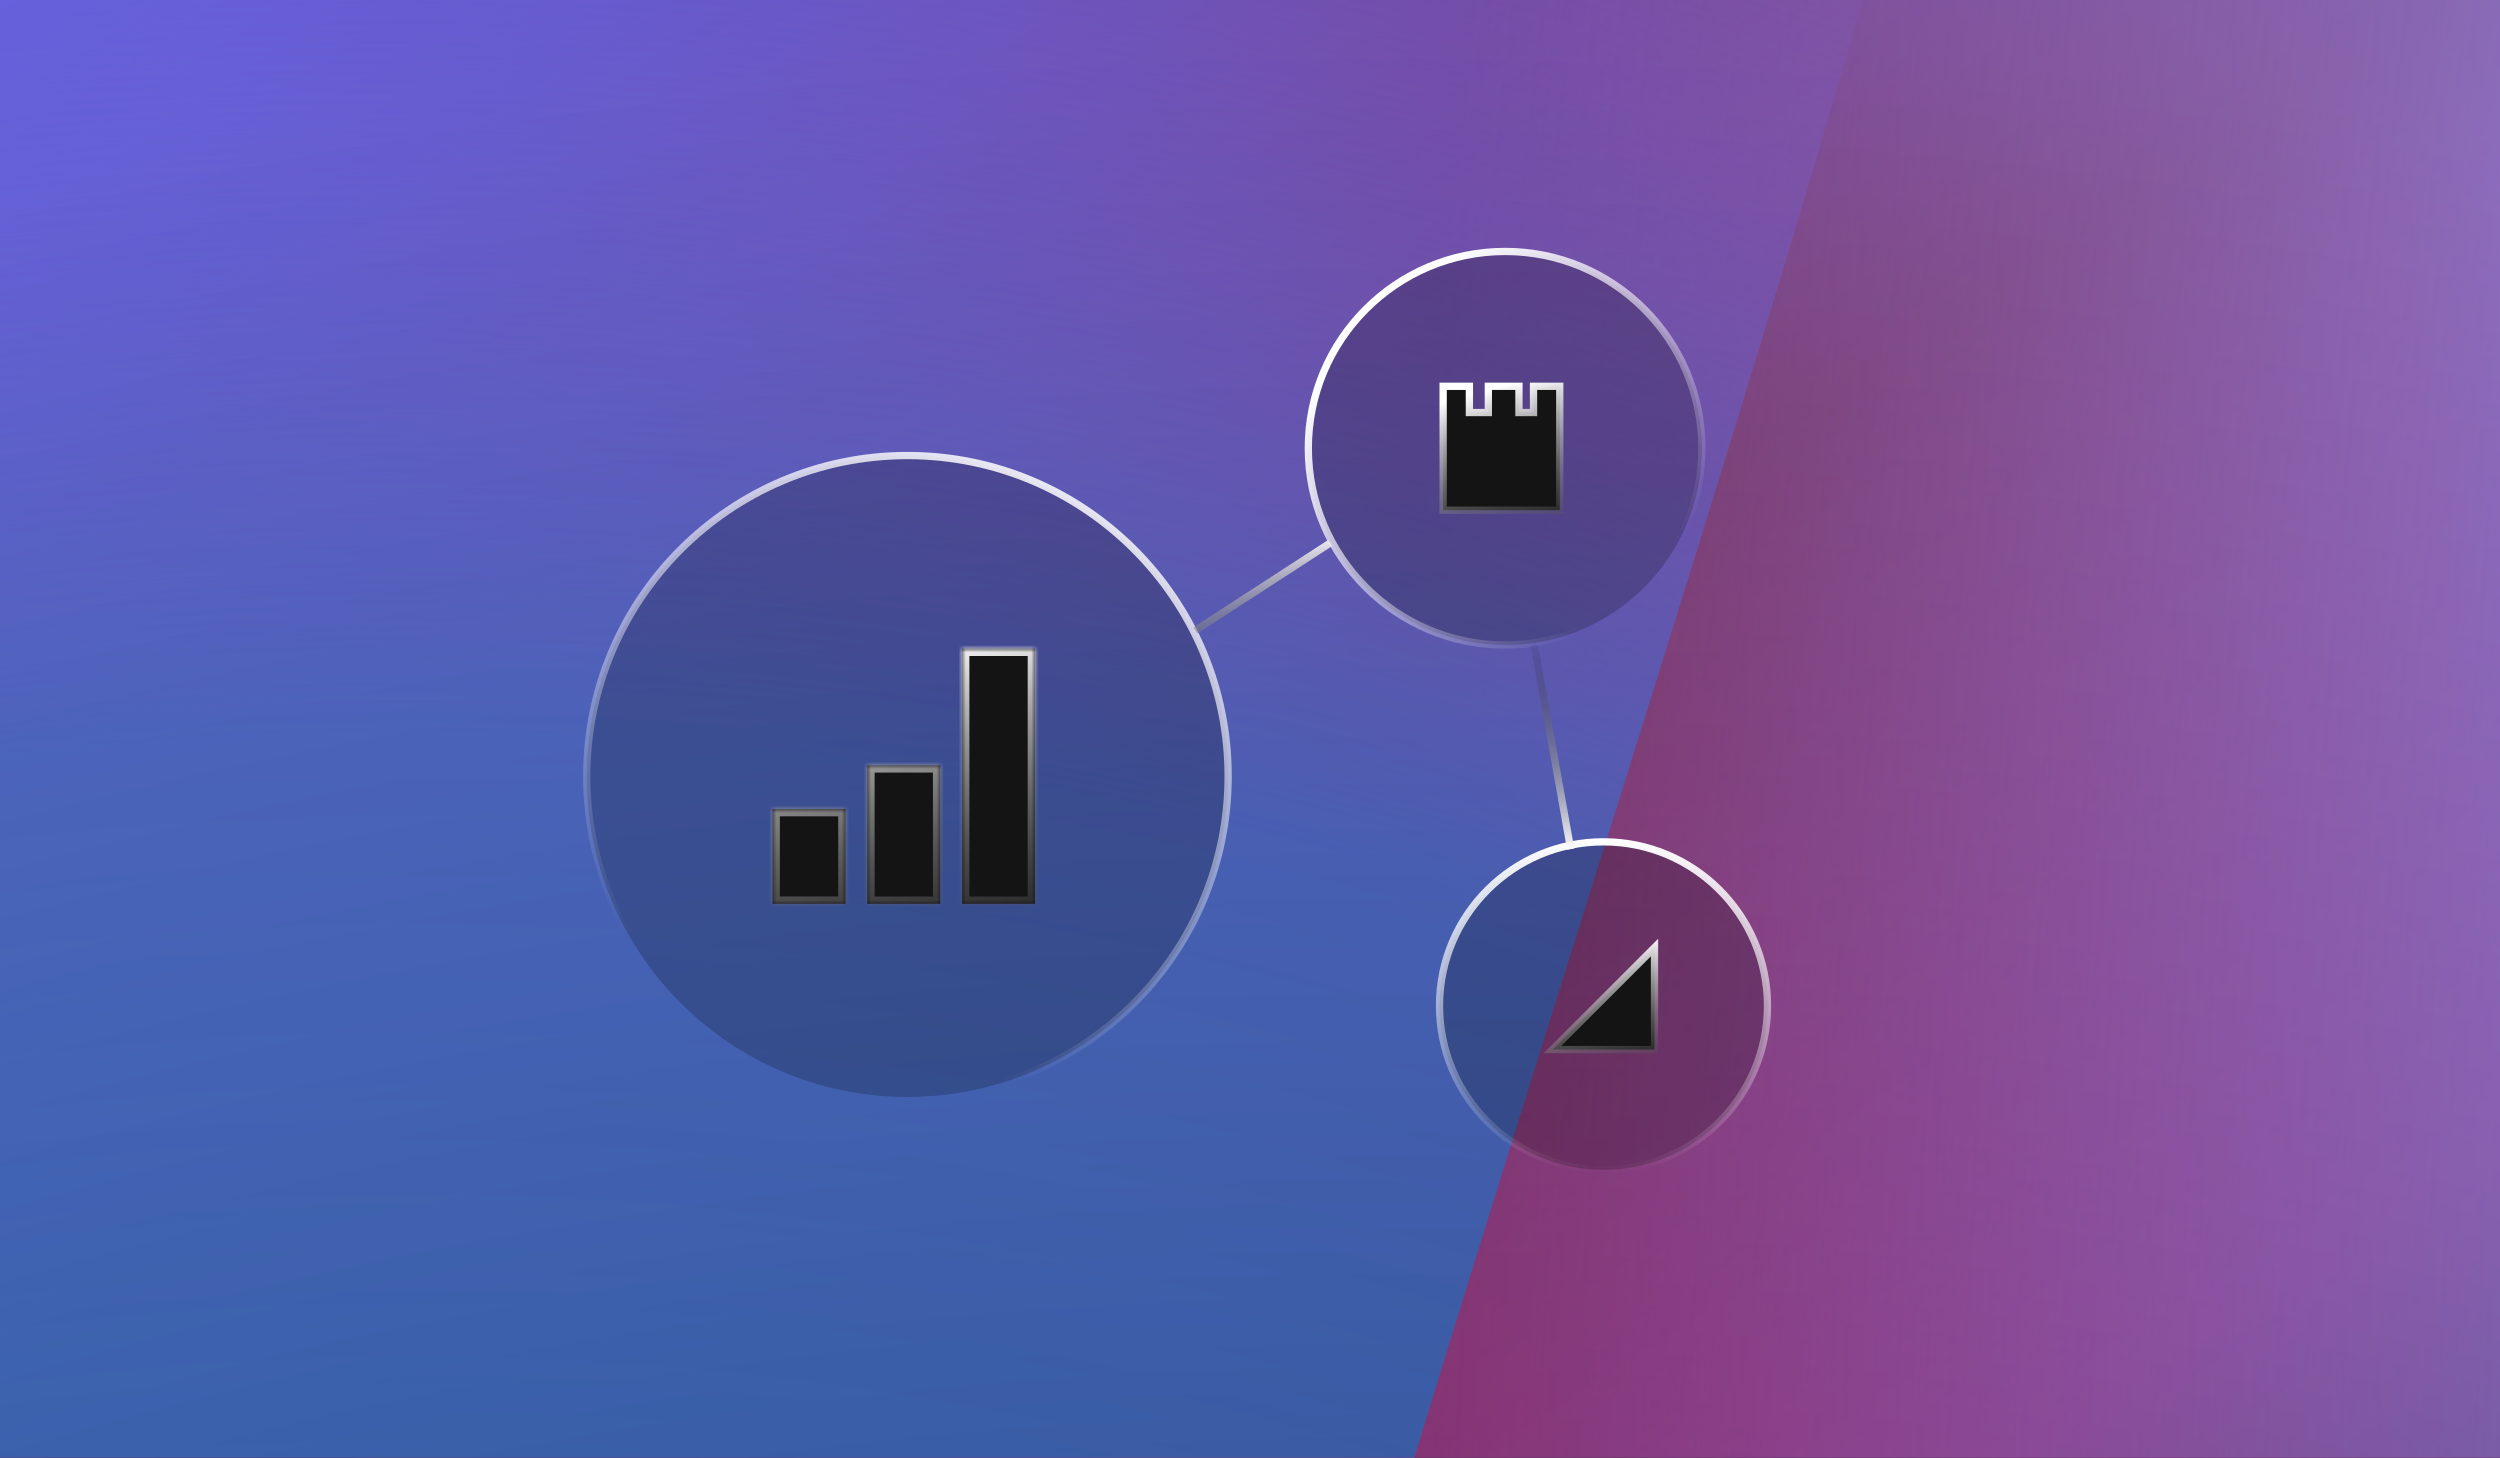 <svg xmlns="http://www.w3.org/2000/svg" xmlns:xlink="http://www.w3.org/1999/xlink" fill="none" viewBox="0 0 343 200">
  <defs>
    <path id="reuse-0" fill="#fff" d="M0 0h343v200H0z"/>
  </defs>
  <g clip-path="url(#a)">
    <use xlink:href="#reuse-0"/>
    <path fill="#498AFD" d="M0 0h343v200H0z"/>
    <g clip-path="url(#b)">
      <path fill="#000" d="M-140 913V-161h620V913z"/>
      <path fill="url(#c)" d="M-140 913H934v620H-140z" transform="rotate(-90 -140 913)"/>
      <g filter="url(#d)">
        <path fill="url(#e)" d="M646.3 679.3C471.3 680.2 5 508 3.8 274.9 2.6 41.7 279.8-490 455-490.8c175-1 251.6 353.1 145.1 677.2-77.5 236 185.5 510.2 46.3 492.9Z"/>
      </g>
      <g filter="url(#f)" style="mix-blend-mode:color-dodge">
        <path fill="url(#g)" d="M-4 413c5.6 81.8 63.3 116.4 119.6 140.1C101.4 704 120 857.2 208 1004c0 0-45.1-264.5 0-329 54.6-78-17.7-90.4-92.4-121.9C152 169 400.8-199.5 254-404 49.6-688.9-56.5-351.5-4 413Z"/>
      </g>
    </g>
    <path fill="url(#h)" d="M375 812h375v824H375z" transform="rotate(-180 375 812)"/>
    <path fill="url(#i)" fill-opacity=".4" d="M3 5a5 5 0 0 1 5-5h331a5 5 0 0 1 5 5v281a4 4 0 0 1-4 4H7a4 4 0 0 1-4-4V5Z" style="mix-blend-mode:soft-light"/>
    <circle cx="124.5" cy="106.5" r="44" fill="#000" fill-opacity=".2" stroke="url(#j)"/>
    <mask id="l" fill="#fff">
      <path fill-rule="evenodd" d="M142 89h-10v35h10V89Zm-23 16h10v19h-10v-19Zm-13 6h10v13h-10v-13Z" clip-rule="evenodd"/>
    </mask>
    <path fill="#1A1919" fill-rule="evenodd" d="M142 89h-10v35h10V89Zm-23 16h10v19h-10v-19Zm-13 6h10v13h-10v-13Z" clip-rule="evenodd"/>
    <path fill="#000" fill-opacity=".2" fill-rule="evenodd" d="M142 89h-10v35h10V89Zm-23 16h10v19h-10v-19Zm-13 6h10v13h-10v-13Z" clip-rule="evenodd"/>
    <path fill="url(#k)" d="M132 89v-1h-1v1h1Zm10 0h1v-1h-1v1Zm-10 35h-1v1h1v-1Zm10 0v1h1v-1h-1Zm-13-19h1v-1h-1v1Zm-10 0v-1h-1v1h1Zm10 19v1h1v-1h-1Zm-10 0h-1v1h1v-1Zm-3-13h1v-1h-1v1Zm-10 0v-1h-1v1h1Zm10 13v1h1v-1h-1Zm-10 0h-1v1h1v-1Zm26-34h10v-2h-10v2Zm1 34V89h-2v35h2Zm9-1h-10v2h10v-2Zm-1-34v35h2V89h-2Zm-12 15h-10v2h10v-2Zm1 20v-19h-2v19h2Zm-11 1h10v-2h-10v2Zm-1-20v19h2v-19h-2Zm-2 5h-10v2h10v-2Zm1 14v-13h-2v13h2Zm-11 1h10v-2h-10v2Zm-1-14v13h2v-13h-2Z" mask="url(#l)"/>
    <circle cx="206.5" cy="61.5" r="27" fill="#000" fill-opacity=".2" stroke="url(#m)"/>
    <path fill="#141414" stroke="url(#n)" d="M201.6 53H198v17h16V53h-3.6v3.6h-2V53h-4.2v3.6h-2.6V53Z"/>
    <circle cx="220" cy="138" r="22.5" fill="#000" fill-opacity=".2" stroke="url(#o)"/>
    <path fill="#141414" stroke="url(#p)" d="m213 144 14-14v14h-14Z"/>
    <path stroke="url(#q)" d="m164 86.5 18.5-12"/>
    <path stroke="url(#r)" d="m210.5 88.5 5 28"/>
  </g>
  <defs>
    <linearGradient id="c" x1="-.2" x2="1131.7" y1="1440.8" y2="701.2" gradientUnits="userSpaceOnUse">
      <stop stop-color="#5E87D0"/>
      <stop offset=".2" stop-color="#4266A0"/>
      <stop offset=".4" stop-color="#C846AB"/>
      <stop offset=".5" stop-color="#92417B" stop-opacity=".9"/>
      <stop offset=".6" stop-color="#6354BE"/>
      <stop offset=".7" stop-color="#6170FC"/>
      <stop offset=".9" stop-color="#7B64FF" stop-opacity="0"/>
      <stop offset="1" stop-color="#7C67FF" stop-opacity="0"/>
    </linearGradient>
    <linearGradient id="j" x1="148.5" x2="114.5" y1="54" y2="139.5" gradientUnits="userSpaceOnUse">
      <stop stop-color="#fff"/>
      <stop offset="1" stop-color="#fff" stop-opacity="0"/>
    </linearGradient>
    <linearGradient id="k" x1="124" x2="138.5" y1="89" y2="147" gradientUnits="userSpaceOnUse">
      <stop stop-color="#fff"/>
      <stop offset="1" stop-opacity="0"/>
    </linearGradient>
    <linearGradient id="m" x1="192" x2="226" y1="42.5" y2="78" gradientUnits="userSpaceOnUse">
      <stop stop-color="#fff"/>
      <stop offset="1" stop-color="#fff" stop-opacity="0"/>
    </linearGradient>
    <linearGradient id="n" x1="206" x2="213.6" y1="53" y2="80.9" gradientUnits="userSpaceOnUse">
      <stop stop-color="#fff"/>
      <stop offset="1" stop-opacity="0"/>
    </linearGradient>
    <linearGradient id="o" x1="220" x2="220" y1="115" y2="161" gradientUnits="userSpaceOnUse">
      <stop stop-color="#fff"/>
      <stop offset="1" stop-color="#fff" stop-opacity="0"/>
    </linearGradient>
    <linearGradient id="p" x1="220" x2="225.9" y1="130" y2="153.1" gradientUnits="userSpaceOnUse">
      <stop stop-color="#fff"/>
      <stop offset="1" stop-opacity="0"/>
    </linearGradient>
    <linearGradient id="q" x1="173.3" x2="176.7" y1="74.5" y2="95.1" gradientUnits="userSpaceOnUse">
      <stop stop-color="#fff"/>
      <stop offset="1" stop-opacity="0"/>
    </linearGradient>
    <linearGradient id="r" x1="216" x2="215" y1="117" y2="86.3" gradientUnits="userSpaceOnUse">
      <stop stop-color="#fff"/>
      <stop offset="1" stop-opacity="0"/>
    </linearGradient>
    <radialGradient id="e" cx="0" cy="0" r="1" gradientTransform="rotate(-170.3 393.3 -30) scale(639.247 1493.13)" gradientUnits="userSpaceOnUse">
      <stop stop-color="#BFD6EB"/>
      <stop offset=".2" stop-color="#68B0EF"/>
      <stop offset=".4" stop-color="#68AEEE" stop-opacity=".9"/>
      <stop offset=".5" stop-color="#8199F0"/>
      <stop offset=".9" stop-color="#9788F1" stop-opacity="0"/>
    </radialGradient>
    <radialGradient id="g" cx="0" cy="0" r="1" gradientTransform="matrix(-175.296 -678.111 659.249 -170.42 73 661.5)" gradientUnits="userSpaceOnUse">
      <stop stop-color="#9881F2"/>
      <stop offset=".3" stop-color="#349FFD"/>
      <stop offset=".8" stop-color="#536ECE"/>
      <stop offset="1" stop-color="#7C66FC" stop-opacity="0"/>
    </radialGradient>
    <radialGradient id="h" cx="0" cy="0" r="1" gradientTransform="rotate(90 -125 687) scale(807.5)" gradientUnits="userSpaceOnUse">
      <stop/>
      <stop offset="1" stop-opacity="0"/>
    </radialGradient>
    <clipPath id="a">
      <use xlink:href="#reuse-0"/>
    </clipPath>
    <clipPath id="b">
      <path fill="#fff" d="M0 0h1074v620H0z" transform="rotate(-90 386.5 526.5)"/>
    </clipPath>
    <filter id="d" width="711.9" height="1198.8" x="-10.2" y="-504.8" color-interpolation-filters="sRGB" filterUnits="userSpaceOnUse">
      <feFlood flood-opacity="0" result="BackgroundImageFix"/>
      <feBlend in="SourceGraphic" in2="BackgroundImageFix" result="shape"/>
      <feGaussianBlur result="effect1_foregroundBlur" stdDeviation="7"/>
    </filter>
    <filter id="f" width="385.2" height="1576.3" x="-51.3" y="-538.3" color-interpolation-filters="sRGB" filterUnits="userSpaceOnUse">
      <feFlood flood-opacity="0" result="BackgroundImageFix"/>
      <feBlend in="SourceGraphic" in2="BackgroundImageFix" result="shape"/>
      <feGaussianBlur result="effect1_foregroundBlur" stdDeviation="17"/>
    </filter>
    <pattern id="i" width="1" height="1" patternContentUnits="objectBoundingBox">
      <use xlink:href="#s" transform="matrix(.003 0 0 .003 -.2 0)"/>
    </pattern>
  </defs>
</svg>